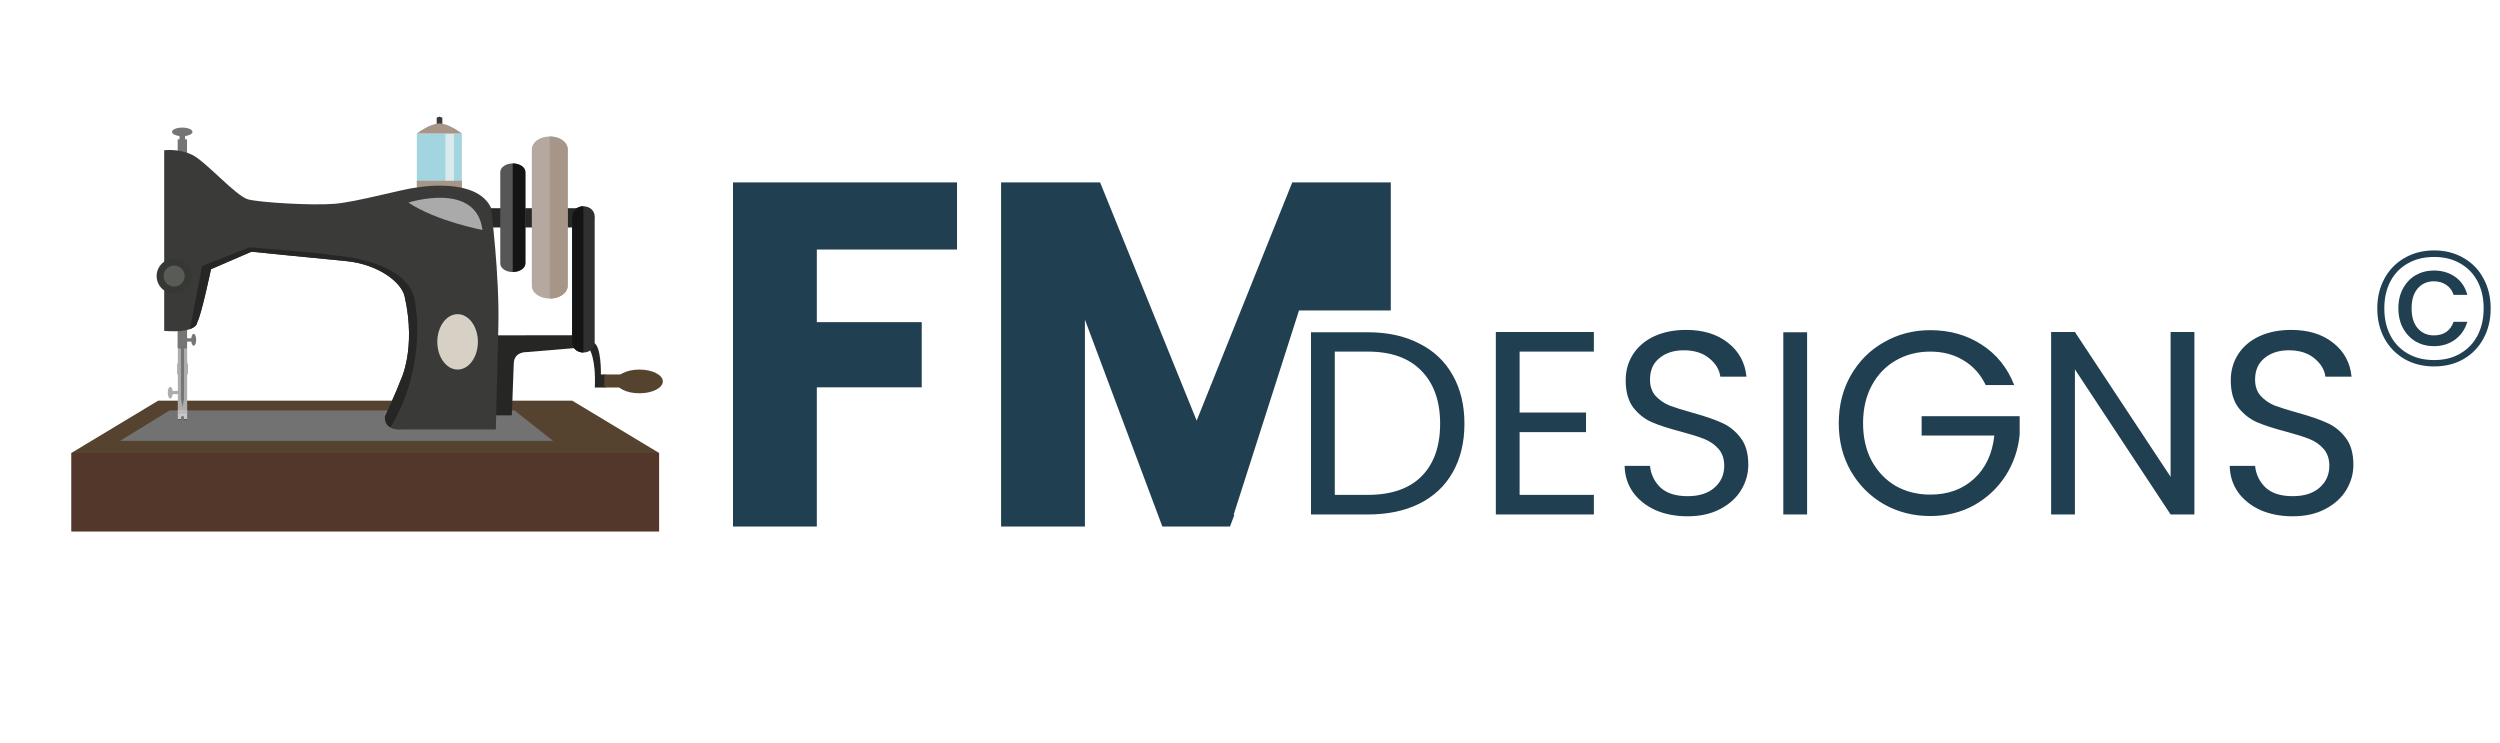 <svg width="175" height="52" viewBox="0 0 175 52" fill="none" xmlns="http://www.w3.org/2000/svg">
<path fill-rule="evenodd" clip-rule="evenodd" d="M66.992 17.469V12.768H51.31V36.856H57.178V27.111H64.521V22.547H57.178V17.469H66.992ZM97.355 21.732V12.768H90.458L83.767 29.444L77.007 12.768H70.076V36.856H75.944V22.376L81.365 36.856H86.1L86.404 36.043L86.356 36.029L90.931 21.732H97.355Z" fill="#204051"/>
<path d="M95.74 23.258C97.131 23.258 98.332 23.52 99.345 24.044C100.37 24.557 101.151 25.295 101.688 26.259C102.237 27.223 102.511 28.357 102.511 29.663C102.511 30.968 102.237 32.103 101.688 33.067C101.151 34.018 100.37 34.75 99.345 35.263C98.332 35.763 97.131 36.013 95.74 36.013H91.769V23.258H95.74ZM95.74 34.641C97.387 34.641 98.644 34.207 99.51 33.341C100.376 32.463 100.809 31.237 100.809 29.663C100.809 28.077 100.37 26.838 99.492 25.948C98.625 25.057 97.375 24.612 95.74 24.612H93.434V34.641H95.74ZM106.373 24.612V28.876H111.022V30.248H106.373V34.641H111.571V36.013H104.708V23.239H111.571V24.612H106.373ZM118.135 36.141C117.293 36.141 116.537 35.995 115.866 35.702C115.207 35.397 114.688 34.982 114.31 34.458C113.932 33.921 113.737 33.305 113.724 32.609H115.5C115.561 33.207 115.805 33.713 116.232 34.128C116.671 34.531 117.305 34.732 118.135 34.732C118.928 34.732 119.55 34.537 120.002 34.146C120.465 33.744 120.697 33.231 120.697 32.609C120.697 32.121 120.563 31.725 120.294 31.42C120.026 31.115 119.69 30.883 119.288 30.724C118.885 30.566 118.342 30.395 117.659 30.212C116.817 29.992 116.14 29.773 115.628 29.553C115.127 29.333 114.694 28.992 114.328 28.528C113.975 28.052 113.798 27.418 113.798 26.625C113.798 25.929 113.975 25.313 114.328 24.776C114.682 24.24 115.176 23.825 115.811 23.532C116.457 23.239 117.195 23.093 118.025 23.093C119.221 23.093 120.197 23.392 120.953 23.989C121.722 24.587 122.155 25.38 122.253 26.369H120.422C120.361 25.881 120.105 25.454 119.654 25.088C119.202 24.709 118.605 24.52 117.86 24.52C117.165 24.52 116.598 24.703 116.158 25.069C115.719 25.423 115.5 25.923 115.5 26.57C115.5 27.034 115.628 27.412 115.884 27.705C116.152 27.997 116.476 28.223 116.854 28.382C117.244 28.528 117.787 28.699 118.483 28.894C119.324 29.126 120.002 29.358 120.514 29.59C121.026 29.809 121.466 30.157 121.832 30.633C122.198 31.096 122.381 31.731 122.381 32.536C122.381 33.158 122.216 33.744 121.887 34.293C121.557 34.842 121.069 35.287 120.422 35.629C119.776 35.97 119.013 36.141 118.135 36.141ZM126.497 23.258V36.013H124.831V23.258H126.497ZM138.998 26.954C138.644 26.21 138.132 25.637 137.461 25.234C136.789 24.819 136.009 24.612 135.118 24.612C134.227 24.612 133.422 24.819 132.702 25.234C131.995 25.637 131.434 26.222 131.019 26.991C130.616 27.747 130.415 28.626 130.415 29.626C130.415 30.627 130.616 31.505 131.019 32.261C131.434 33.018 131.995 33.603 132.702 34.018C133.422 34.421 134.227 34.622 135.118 34.622C136.362 34.622 137.387 34.25 138.193 33.506C138.998 32.762 139.467 31.755 139.602 30.486H134.514V29.132H141.377V30.413C141.279 31.462 140.95 32.426 140.389 33.305C139.827 34.171 139.089 34.86 138.174 35.373C137.259 35.873 136.24 36.123 135.118 36.123C133.935 36.123 132.855 35.848 131.879 35.299C130.903 34.738 130.128 33.963 129.555 32.975C128.993 31.987 128.713 30.871 128.713 29.626C128.713 28.382 128.993 27.265 129.555 26.277C130.128 25.277 130.903 24.502 131.879 23.953C132.855 23.392 133.935 23.111 135.118 23.111C136.472 23.111 137.668 23.447 138.705 24.118C139.754 24.789 140.517 25.734 140.993 26.954H138.998ZM153.608 36.013H151.942L145.244 25.856V36.013H143.579V23.239H145.244L151.942 33.378V23.239H153.608V36.013ZM160.491 36.141C159.649 36.141 158.893 35.995 158.222 35.702C157.563 35.397 157.044 34.982 156.666 34.458C156.288 33.921 156.093 33.305 156.08 32.609H157.856C157.917 33.207 158.161 33.713 158.588 34.128C159.027 34.531 159.661 34.732 160.491 34.732C161.284 34.732 161.906 34.537 162.358 34.146C162.821 33.744 163.053 33.231 163.053 32.609C163.053 32.121 162.919 31.725 162.65 31.42C162.382 31.115 162.046 30.883 161.644 30.724C161.241 30.566 160.698 30.395 160.015 30.212C159.173 29.992 158.496 29.773 157.984 29.553C157.483 29.333 157.05 28.992 156.684 28.528C156.331 28.052 156.154 27.418 156.154 26.625C156.154 25.929 156.331 25.313 156.684 24.776C157.038 24.24 157.532 23.825 158.167 23.532C158.813 23.239 159.551 23.093 160.381 23.093C161.577 23.093 162.553 23.392 163.309 23.989C164.078 24.587 164.511 25.38 164.609 26.369H162.778C162.717 25.881 162.461 25.454 162.01 25.088C161.558 24.709 160.961 24.52 160.216 24.52C159.521 24.52 158.954 24.703 158.514 25.069C158.075 25.423 157.856 25.923 157.856 26.57C157.856 27.034 157.984 27.412 158.24 27.705C158.508 27.997 158.832 28.223 159.21 28.382C159.6 28.528 160.143 28.699 160.839 28.894C161.68 29.126 162.358 29.358 162.87 29.59C163.382 29.809 163.822 30.157 164.188 30.633C164.554 31.096 164.737 31.731 164.737 32.536C164.737 33.158 164.572 33.744 164.243 34.293C163.913 34.842 163.425 35.287 162.778 35.629C162.132 35.97 161.369 36.141 160.491 36.141Z" fill="#204051"/>
<path d="M170.391 17.529C171.161 17.529 171.847 17.705 172.449 18.056C173.052 18.399 173.517 18.879 173.845 19.497C174.18 20.107 174.348 20.805 174.348 21.59C174.348 22.375 174.18 23.077 173.845 23.694C173.517 24.305 173.052 24.785 172.449 25.136C171.847 25.479 171.161 25.65 170.391 25.65C169.613 25.65 168.923 25.479 168.32 25.136C167.718 24.785 167.249 24.305 166.913 23.694C166.578 23.077 166.41 22.375 166.41 21.59C166.41 20.805 166.578 20.107 166.913 19.497C167.249 18.879 167.718 18.399 168.32 18.056C168.923 17.705 169.613 17.529 170.391 17.529ZM170.391 17.987C169.681 17.987 169.064 18.139 168.538 18.444C168.011 18.742 167.607 19.161 167.325 19.703C167.043 20.244 166.902 20.873 166.902 21.59C166.902 22.299 167.043 22.928 167.325 23.477C167.607 24.018 168.011 24.442 168.538 24.747C169.064 25.052 169.681 25.204 170.391 25.204C171.092 25.204 171.702 25.052 172.221 24.747C172.747 24.442 173.151 24.018 173.433 23.477C173.715 22.928 173.856 22.299 173.856 21.59C173.856 20.873 173.715 20.244 173.433 19.703C173.151 19.161 172.747 18.742 172.221 18.444C171.702 18.139 171.092 17.987 170.391 17.987ZM170.368 18.936C169.91 18.936 169.491 19.043 169.109 19.256C168.736 19.47 168.438 19.779 168.217 20.183C167.996 20.579 167.886 21.045 167.886 21.578C167.886 22.112 167.996 22.581 168.217 22.985C168.438 23.382 168.736 23.691 169.109 23.912C169.491 24.125 169.91 24.232 170.368 24.232C170.94 24.232 171.435 24.079 171.855 23.774C172.274 23.462 172.56 23.046 172.712 22.528H171.752C171.523 23.161 171.062 23.477 170.368 23.477C169.91 23.477 169.536 23.313 169.247 22.985C168.957 22.657 168.812 22.192 168.812 21.59C168.812 20.98 168.957 20.511 169.247 20.183C169.536 19.855 169.91 19.691 170.368 19.691C170.703 19.691 170.993 19.775 171.237 19.943C171.481 20.103 171.653 20.335 171.752 20.64H172.712C172.568 20.099 172.285 19.68 171.866 19.382C171.447 19.085 170.947 18.936 170.368 18.936Z" fill="#204051"/>
<path d="M40.06 28.049H11.068L4.989 31.71L11.068 35.683H40.06L46.139 31.71L40.06 28.049Z" fill="#56432F"/>
<path d="M36.025 28.733H11.867L8.402 30.86H38.712L36.025 28.733Z" fill="#727272"/>
<path d="M13.101 22.509H12.447V28.878H13.101V22.509Z" fill="#ADADAD"/>
<path d="M13.163 26.047C13.163 26.264 12.987 26.43 12.78 26.43C12.562 26.43 12.396 26.254 12.396 26.047V25.59C12.396 25.372 12.572 25.206 12.78 25.206C12.997 25.206 13.163 25.383 13.163 25.59V26.047Z" fill="#ADADAD"/>
<path d="M13.101 28.878H12.447V28.961H13.101V28.878Z" fill="#D8D7D6"/>
<path d="M13.101 28.702H12.447V28.878H13.101V28.702Z" fill="#BCBCBC"/>
<path d="M12.883 27.934L12.779 28.505L12.665 27.934V22.509H12.883V27.934Z" fill="#757575"/>
<path d="M44.759 27.53C45.664 27.53 46.398 27.158 46.398 26.7C46.398 26.242 45.664 25.87 44.759 25.87C43.854 25.87 43.12 26.242 43.12 26.7C43.12 27.158 43.854 27.53 44.759 27.53Z" fill="#56432F"/>
<path d="M34.698 23.474L41.565 23.464V24.252L36.876 24.646C36.876 24.646 35.963 24.594 35.963 25.476L35.828 29.075H34.48L34.698 23.474Z" fill="#262625"/>
<path d="M41.243 24.397C41.243 24.397 41.73 25.071 41.637 27.125H42.405V26.212H42.062C42.062 26.212 42.114 24.2 41.544 23.982L41.243 24.397Z" fill="#262625"/>
<path d="M44.541 26.212H42.301V27.125H44.541V26.212Z" fill="#56432F"/>
<path d="M41.596 15.248C41.596 15.622 41.284 15.922 40.89 15.922H33.702C33.307 15.922 32.996 15.622 32.996 15.248C32.996 14.875 33.307 14.574 33.702 14.574H40.89C41.284 14.574 41.596 14.875 41.596 15.248Z" fill="#282826"/>
<path d="M32.333 9.346H29.179V13.008H32.333V9.346Z" fill="#A3D5E0"/>
<path d="M31.783 9.346H31.181V13.008H31.783V9.346Z" fill="#D9EAED"/>
<path d="M30.963 8.236L30.756 8.164L30.569 8.236V9.004H30.963V8.236Z" fill="#3A3A38"/>
<path d="M30.756 8.641C30.082 8.641 29.179 9.346 29.179 9.346H32.333C32.333 9.346 31.43 8.641 30.756 8.641Z" fill="#A79587"/>
<path d="M32.333 12.655H29.179V13.226H32.333V12.655Z" fill="#A79587"/>
<path d="M13.101 24.366C13.101 24.366 12.956 24.408 12.769 24.408C12.582 24.408 12.437 24.366 12.437 24.366V23.059H13.091V24.366H13.101Z" fill="#757575"/>
<path d="M13.101 11.058C13.101 11.058 12.956 11.099 12.769 11.099C12.582 11.099 12.437 11.058 12.437 11.058V9.751H13.091V11.058H13.101Z" fill="#757575"/>
<path d="M11.493 23.163V10.518C11.493 10.518 12.458 10.383 13.412 10.819C14.377 11.255 16.514 13.744 17.385 13.962C18.256 14.18 21.877 14.398 23.453 14.263C25.02 14.128 28.256 13.215 29.127 13.132C29.127 13.132 33.318 12.344 34.366 14.533C34.366 14.533 34.978 19.242 34.884 22.904C34.791 26.565 34.708 30.061 34.708 30.061H28.163C28.163 30.061 26.939 30.237 26.939 29.189C26.939 29.189 27.851 27.188 28.028 26.659C28.028 26.659 29.158 24.48 28.328 20.767C28.111 19.771 26.492 18.495 24.19 18.277C21.877 18.059 17.603 17.624 17.603 17.624L14.771 18.848C14.771 18.848 14.076 22.167 13.806 22.551C13.796 22.551 13.889 23.339 11.493 23.163Z" fill="#3A3A38"/>
<path d="M29.065 21.244C28.806 18.194 23.443 17.883 23.443 17.883C22.654 17.707 17.468 17.312 17.468 17.312L14.149 18.619L13.298 23.028C13.838 22.841 13.806 22.54 13.806 22.54C14.066 22.146 14.771 18.837 14.771 18.837L17.603 17.613C17.603 17.613 21.877 18.049 24.19 18.267C26.503 18.485 28.111 19.761 28.328 20.756C29.158 24.459 28.028 26.648 28.028 26.648C27.851 27.167 26.939 29.179 26.939 29.179C26.939 29.573 27.115 29.802 27.333 29.916C29.947 25.549 29.065 21.244 29.065 21.244Z" fill="#262625"/>
<path d="M12.188 20.549C12.864 20.549 13.412 20.001 13.412 19.325C13.412 18.649 12.864 18.101 12.188 18.101C11.512 18.101 10.964 18.649 10.964 19.325C10.964 20.001 11.512 20.549 12.188 20.549Z" fill="#363833"/>
<path d="M12.188 20.061C12.595 20.061 12.925 19.732 12.925 19.325C12.925 18.918 12.595 18.588 12.188 18.588C11.781 18.588 11.452 18.918 11.452 19.325C11.452 19.732 11.781 20.061 12.188 20.061Z" fill="#595B56"/>
<path d="M32.032 25.87C32.817 25.87 33.453 25.002 33.453 23.93C33.453 22.859 32.817 21.991 32.032 21.991C31.247 21.991 30.611 22.859 30.611 23.93C30.611 25.002 31.247 25.87 32.032 25.87Z" fill="#D7D1C5"/>
<path d="M13.672 23.681H12.977V23.91H13.672V23.681Z" fill="#757575"/>
<path d="M13.557 24.2C13.655 24.2 13.734 24.014 13.734 23.785C13.734 23.556 13.655 23.37 13.557 23.37C13.46 23.37 13.381 23.556 13.381 23.785C13.381 24.014 13.46 24.2 13.557 24.2Z" fill="#757575"/>
<path d="M12.499 27.364H11.804V27.592H12.499V27.364Z" fill="#ADADAD"/>
<path d="M11.918 27.903C12.016 27.903 12.095 27.718 12.095 27.488C12.095 27.259 12.016 27.073 11.918 27.073C11.821 27.073 11.742 27.259 11.742 27.488C11.742 27.718 11.821 27.903 11.918 27.903Z" fill="#ADADAD"/>
<path d="M13.101 28.951H12.447V29.345H12.686C12.686 29.21 12.697 29.127 12.779 29.127C12.862 29.127 12.873 29.221 12.873 29.345H13.101V28.951Z" fill="#C6C6C6"/>
<path d="M13.101 29.335H12.447V29.418H12.686C12.686 29.387 12.686 29.366 12.686 29.345H12.873C12.873 29.366 12.873 29.397 12.873 29.418H13.101V29.335Z" fill="#5B5B5A"/>
<path d="M12.78 29.127C12.697 29.127 12.686 29.221 12.686 29.345C12.686 29.366 12.686 29.397 12.686 29.418H12.873C12.873 29.387 12.873 29.366 12.873 29.345C12.873 29.21 12.863 29.127 12.78 29.127Z" fill="#727272"/>
<path d="M40.05 15.134C40.05 14.75 40.403 14.439 40.838 14.439C41.274 14.439 41.627 14.75 41.627 15.134V23.982C41.627 24.366 41.274 24.677 40.838 24.677C40.403 24.677 40.05 24.366 40.05 23.982V15.134Z" fill="#303030"/>
<path d="M40.05 15.134C40.05 14.75 40.403 14.439 40.838 14.439V24.677C40.403 24.677 40.05 24.366 40.05 23.982V15.134Z" fill="#141414"/>
<path d="M46.139 31.71H4.989V37.208H46.139V31.71Z" fill="#53372B"/>
<path d="M28.588 14.18C28.588 14.18 33.339 12.655 33.774 16.099C33.774 16.099 30.548 15.487 28.588 14.18Z" fill="#AAAAAA"/>
<path d="M12.956 9.024H12.562V10.238H12.956V9.024Z" fill="#757575"/>
<path d="M12.759 9.533C13.154 9.533 13.475 9.398 13.475 9.232C13.475 9.066 13.154 8.931 12.759 8.931C12.364 8.931 12.043 9.066 12.043 9.232C12.043 9.398 12.364 9.533 12.759 9.533Z" fill="#757575"/>
<path d="M35.019 12.043C35.019 11.711 35.413 11.441 35.901 11.441C36.388 11.441 36.782 11.711 36.782 12.043V18.443C36.782 18.775 36.388 19.045 35.901 19.045C35.413 19.045 35.019 18.775 35.019 18.443V12.043Z" fill="#565656"/>
<path d="M35.89 11.441V19.034C36.378 19.034 36.772 18.765 36.772 18.433V12.043C36.772 11.711 36.378 11.441 35.89 11.441Z" fill="#141414"/>
<path d="M37.228 10.446C37.228 9.958 37.789 9.553 38.484 9.553C39.179 9.553 39.739 9.948 39.739 10.446V20.009C39.739 20.497 39.179 20.901 38.484 20.901C37.789 20.901 37.228 20.507 37.228 20.009V10.446Z" fill="#B5A8A0"/>
<path d="M38.484 9.553V20.901C39.179 20.901 39.739 20.507 39.739 20.009V10.446C39.728 9.958 39.168 9.553 38.484 9.553Z" fill="#A79587"/>
</svg>
